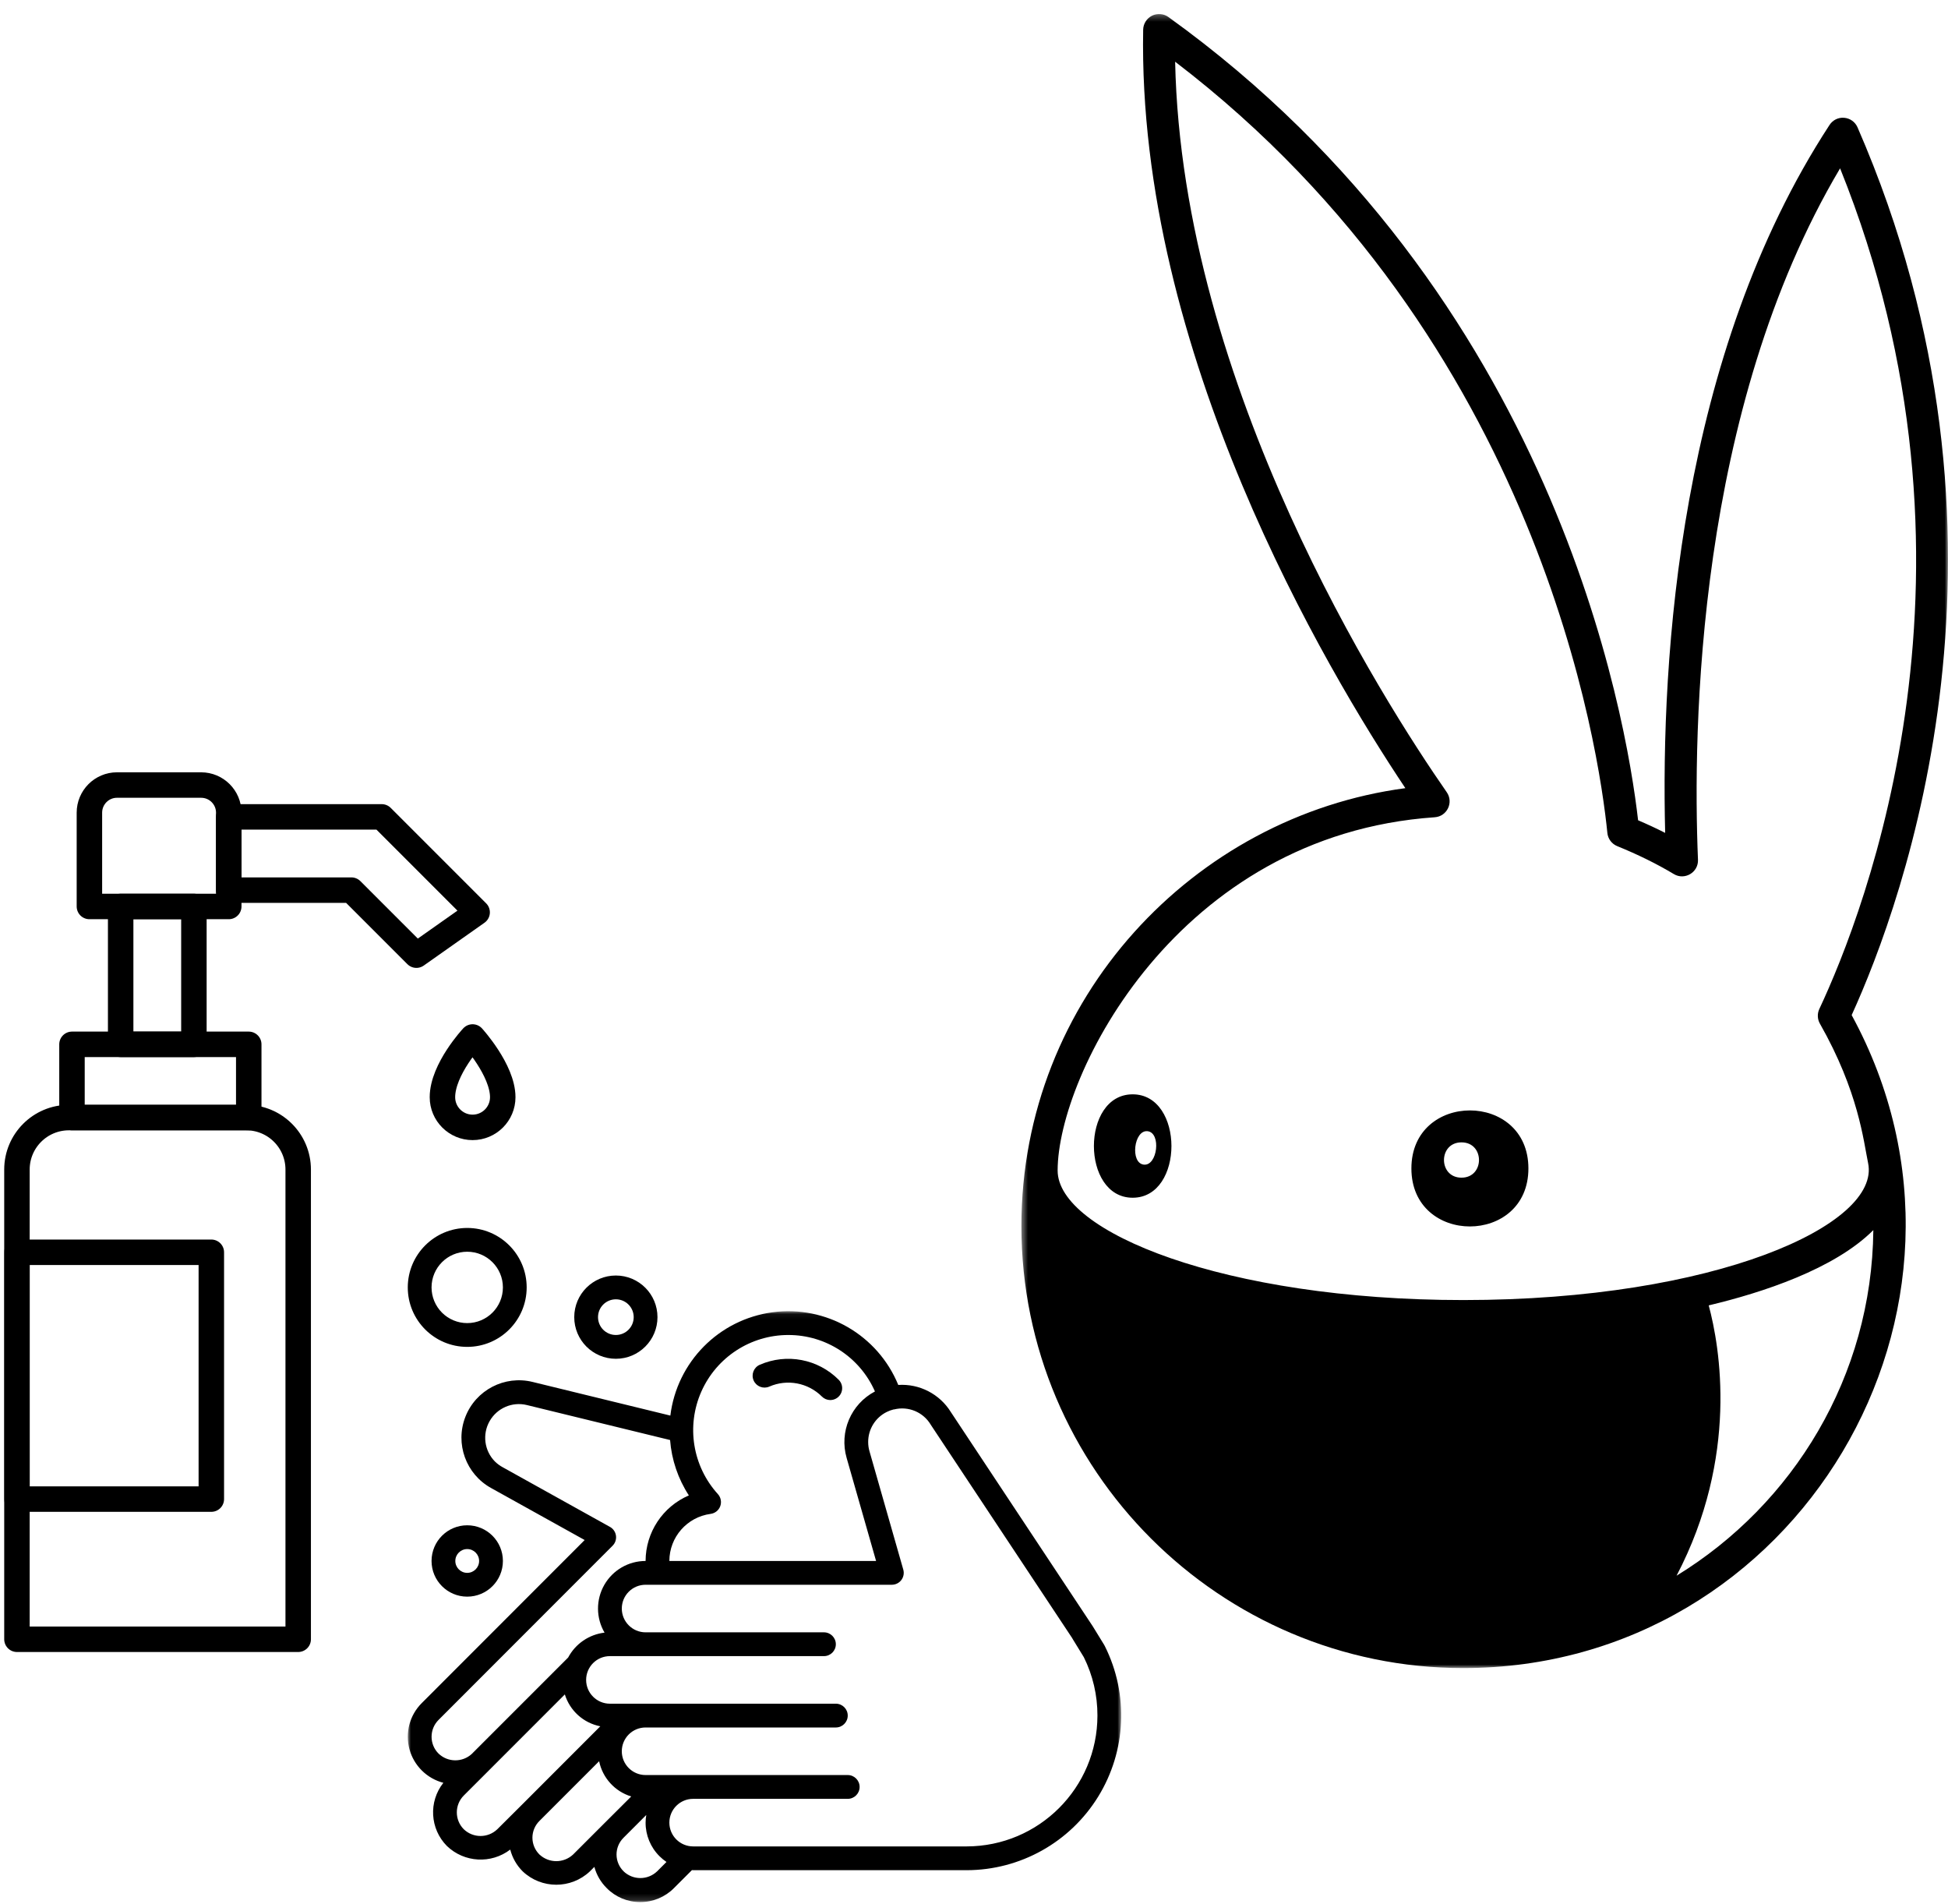 <svg xmlns="http://www.w3.org/2000/svg" xmlns:xlink="http://www.w3.org/1999/xlink" width="306" height="299" viewBox="0 0 306 299">
    <defs>
        <path id="prefix__a" d="M0 1.279L145.553 1.279 145.553 261.048 0 261.048z"/>
        <path id="prefix__c" d="M1.935 2.056L114.003 2.056 114.003 94.853 1.935 94.853z"/>
        <path id="prefix__e" d="M0 298.721L305.543 298.721 305.543 2.206 0 2.206z"/>
    </defs>
    <g fill="none" fill-rule="evenodd" transform="matrix(-1 0 0 1 306 0)">
        <g transform="translate(0 .926)">
            <mask id="prefix__b" fill="#fff">
                <use xlink:href="#prefix__a"/>
            </mask>
            <path fill="#000" d="M76.423 184.027c3.668 0 3.664-5.545 0-5.545-3.668 0-3.662 5.545 0 5.545m-10.511-1.449c0-12.157 18.38-12.143 18.38 0 0 12.154-18.38 12.141-18.38 0m60.42-.6c2.174-.247 1.554-5.495-.6-5.248-2.174.25-1.556 5.495.6 5.248m1.744-11.04c8.124 0 8.113 16.24 0 16.24-8.127 0-8.115-16.24 0-16.24m-85.438 75.6c-9.801-18.726-6.805-35.945-5.05-42.453-8.38-1.99-19.731-5.69-25.86-11.821.224 22.972 12.577 43.048 30.91 54.274M12.552 181.73c-2.043 9.686 24.017 21.518 63.58 21.518 37.557 0 63.73-10.72 63.73-20.342 0-14.983-18.79-52.688-59.239-55.483-1.932-.132-2.998-2.327-1.884-3.933 9.935-14.28 41.581-63.728 42.666-114.723C63.97 52.652 54.781 117.158 53.508 129.89c-.092.922-.688 1.718-1.55 2.07-3.243 1.318-6.234 2.791-8.89 4.386-1.683 1.021-3.876-.243-3.794-2.252.842-20.34.245-70.58-22.324-108.582-25.1 62.36-3.968 116.614 3.263 132.026.344.735.31 1.595-.093 2.303-6.077 10.687-6.847 18.421-7.568 21.889m133.001 9.896c0 38.28-31.14 69.42-69.419 69.42-52.379 0-86.14-56.41-61.001-102.55-8.085-17.731-29.074-74.782-.918-139.43.368-.843 1.171-1.418 2.089-1.491.929-.086 1.804.355 2.307 1.127 23.612 36.176 26.52 83.521 25.818 111.176 1.363-.69 2.782-1.352 4.253-1.98 1.88-16.406 13.085-82.485 73.776-126.148.752-.545 1.749-.622 2.585-.208.831.422 1.365 1.264 1.383 2.198.929 50.602-28.718 100.458-41.186 119.115 33.236 4.41 60.313 33.06 60.313 68.77" mask="url(#prefix__b)"/>
        </g>
        <g transform="translate(127.941 203.868)">
            <mask id="prefix__d" fill="#fff">
                <use xlink:href="#prefix__c"/>
            </mask>
            <path fill="#000" d="M109.173 71.528c-1.45 1.394-3.735 1.42-5.22.062l-.059-.062-15.08-15.08c-1.15-2.163-3.288-3.624-5.721-3.912 1.356-2.31 1.37-5.171.04-7.496-1.333-2.325-3.806-3.759-6.486-3.757-.009-4.482-2.68-8.53-6.798-10.297 1.696-2.607 2.71-5.598 2.951-8.698l22.489-5.492c2.303-.563 4.696.472 5.863 2.534 1.17 2.06.825 4.648-.84 6.333-.36.353-.766.653-1.207.892l-16.864 9.377c-.512.284-.862.794-.942 1.374-.081.58.115 1.165.53 1.58l27.344 27.363c1.456 1.459 1.456 3.821 0 5.28zm-3.96 11.881c-1.473 1.42-3.807 1.42-5.28 0l-3.98-3.962-12.192-12.2c2.636-.514 4.778-2.438 5.57-5.006l11.91 11.914.013.011.07.073 3.883 3.88c1.453 1.463 1.456 3.823.006 5.29zm-11.898 3.977c-1.487 1.386-3.792 1.386-5.279 0l-5.25-5.25-.042-.04-3.84-3.829c2.565-.785 4.498-2.907 5.042-5.534l9.367 9.368c.708.697 1.11 1.65 1.11 2.643 0 .992-.4 1.945-1.108 2.642zm-13.22 2.647c-1.476 1.403-3.794 1.397-5.263-.013l-1.465-1.467c.39-.262.754-.565 1.09-.898 1.407-1.396 2.195-3.297 2.19-5.28-.002-.402-.037-.803-.106-1.2l3.567 3.569.024.026c.697.7 1.088 1.65 1.08 2.64-.01.987-.411 1.933-1.12 2.621l.003.002zM5.668 65.563c-.008-3.178.722-6.315 2.136-9.165l1.775-2.894c.014-.024.034-.064.056-.106l22.184-33.461c.016-.02.031-.044.042-.068 1.185-1.975 3.518-2.943 5.753-2.385h.077c.366.093.724.223 1.063.39 1.807.89 2.943 2.736 2.928 4.748 0 .491-.07.979-.21 1.449l-5.305 18.567c-.159.564-.046 1.171.307 1.639.353.465.904.74 1.49.74h38.683c2.063 0 3.737 1.673 3.737 3.735 0 2.065-1.674 3.737-3.737 3.737H48.63c-1.032 0-1.868.836-1.868 1.869 0 1.032.836 1.868 1.868 1.868h33.62c2.065 0 3.737 1.672 3.737 3.735 0 2.062-1.672 3.736-3.737 3.736H46.762c-1.033 0-1.869.836-1.869 1.866 0 1.033.836 1.869 1.869 1.869h29.885c2.063 0 3.737 1.672 3.737 3.737 0 2.062-1.674 3.734-3.737 3.734H44.893c-1.03 0-1.866.836-1.866 1.869 0 1.032.836 1.868 1.866 1.868h24.283c2.065 0 3.737 1.672 3.737 3.734 0 2.065-1.672 3.737-3.737 3.737h-42.96c-11.342-.013-20.534-9.205-20.548-20.548zm48.565-59.77c5.912.002 11.266 3.49 13.659 8.894 2.391 5.404 1.374 11.713-2.599 16.09-.467.514-.613 1.246-.375 1.899.24.655.823 1.12 1.514 1.211 3.706.496 6.476 3.655 6.48 7.396H40.44L45.066 25.1c1.182-4.094-.675-8.458-4.448-10.44 2.374-5.4 7.719-8.88 13.615-8.866zm31.985 32.201l14.672-8.155c3.973-2.18 5.71-6.966 4.067-11.188-1.645-4.22-6.165-6.567-10.564-5.484L72.758 18.45C71.721 10.024 65.13 3.355 56.715 2.224c-8.416-1.132-16.536 3.558-19.76 11.413-3.331-.212-6.508 1.427-8.264 4.266L6.394 51.556 4.618 54.45c-.028.044-.092.168-.116.214-3.766 7.533-3.367 16.476 1.056 23.64 4.423 7.165 12.238 11.533 20.658 11.542h42.96c.062 0 .119-.016.187-.016l2.833 2.833c1.394 1.405 3.293 2.192 5.274 2.19 1.98.013 3.884-.774 5.274-2.186.933-.92 1.608-2.073 1.95-3.34l.713.715c2.964 2.788 7.59 2.782 10.548-.013.947-.946 1.622-2.127 1.952-3.421 3.003 2.29 7.222 2.053 9.947-.56 2.669-2.692 2.912-6.954.56-9.927 2.592-.677 4.626-2.69 5.327-5.274.704-2.584-.033-5.348-1.93-7.242l-25.593-25.61z" mask="url(#prefix__d)"/>
        </g>
        <path fill="#000" d="M175.578 219.88c.49-.003.96-.199 1.306-.545 2.172-2.175 5.455-2.8 8.274-1.569.944.413 2.047-.022 2.46-.966.412-.946-.02-2.05-.965-2.462-4.222-1.846-9.143-.913-12.394 2.35-.536.531-.698 1.334-.413 2.031.287.7.966 1.156 1.72 1.16h.012zM212.061 206.858c0 1.549-1.255 2.802-2.804 2.802-1.546 0-2.801-1.253-2.801-2.802 0-1.548 1.255-2.801 2.801-2.801 1.549 0 2.804 1.253 2.804 2.801m-9.34 0c0 3.611 2.927 6.539 6.536 6.539 3.614 0 6.539-2.928 6.539-6.539 0-3.61-2.925-6.538-6.539-6.538-3.609 0-6.536 2.927-6.536 6.538M232.608 207.792c-3.095 0-5.606-2.508-5.606-5.605 0-3.092 2.51-5.603 5.606-5.603 3.092 0 5.603 2.51 5.603 5.603 0 1.487-.592 2.912-1.642 3.964-1.052 1.05-2.475 1.641-3.961 1.641m0-14.942c-5.158 0-9.34 4.182-9.34 9.337 0 5.16 4.182 9.34 9.34 9.34 5.157 0 9.337-4.18 9.337-9.34-.006-5.153-4.182-9.33-9.337-9.337M232.608 243.281c1.032 0 1.868.837 1.868 1.869 0 1.03-.836 1.868-1.868 1.868-1.033 0-1.869-.838-1.869-1.868 0-1.032.836-1.869 1.869-1.869m-5.606 1.869c0 3.095 2.51 5.603 5.606 5.603 3.092 0 5.603-2.508 5.603-5.603 0-3.095-2.51-5.603-5.603-5.603-3.095 0-5.606 2.508-5.606 5.603"/>
        <path stroke="#000" stroke-linecap="round" stroke-linejoin="round" stroke-width="4" d="M267.322 175.516h27.852c4.509 0 8.164 3.655 8.164 8.164v73.767h-44.18V183.68c0-4.509 3.655-8.164 8.164-8.164z"/>
        <mask id="prefix__f" fill="#fff">
            <use xlink:href="#prefix__e"/>
        </mask>
        <path stroke="#000" stroke-linecap="round" stroke-linejoin="round" stroke-width="4" d="M272.804 235.432L303.337 235.432 303.337 196.67 272.804 196.67zM266.925 175.515L294.693 175.515 294.693 164.012 266.925 164.012zM246.039 128.291L270.067 128.291 270.067 139.795 250.804 139.795 240.59 150.008 231.048 143.282z" mask="url(#prefix__f)"/>
        <path stroke="#000" stroke-linecap="round" stroke-linejoin="round" stroke-width="4" d="M274.407 123.29h13.21c2.397 0 4.338 1.941 4.338 4.34v14.732h-21.889V127.63c0-2.398 1.944-4.339 4.341-4.339z" mask="url(#prefix__f)"/>
        <path stroke="#000" stroke-linecap="round" stroke-linejoin="round" stroke-width="4" d="M275.541 164.012L287.045 164.012 287.045 142.361 275.541 142.361zM236.5 172.318c0 2.616-2.122 4.736-4.736 4.736-2.618 0-4.738-2.12-4.738-4.736 0-4.27 4.738-9.46 4.738-9.46s4.736 5.075 4.736 9.46z" mask="url(#prefix__f)"/>
    </g>
</svg>
